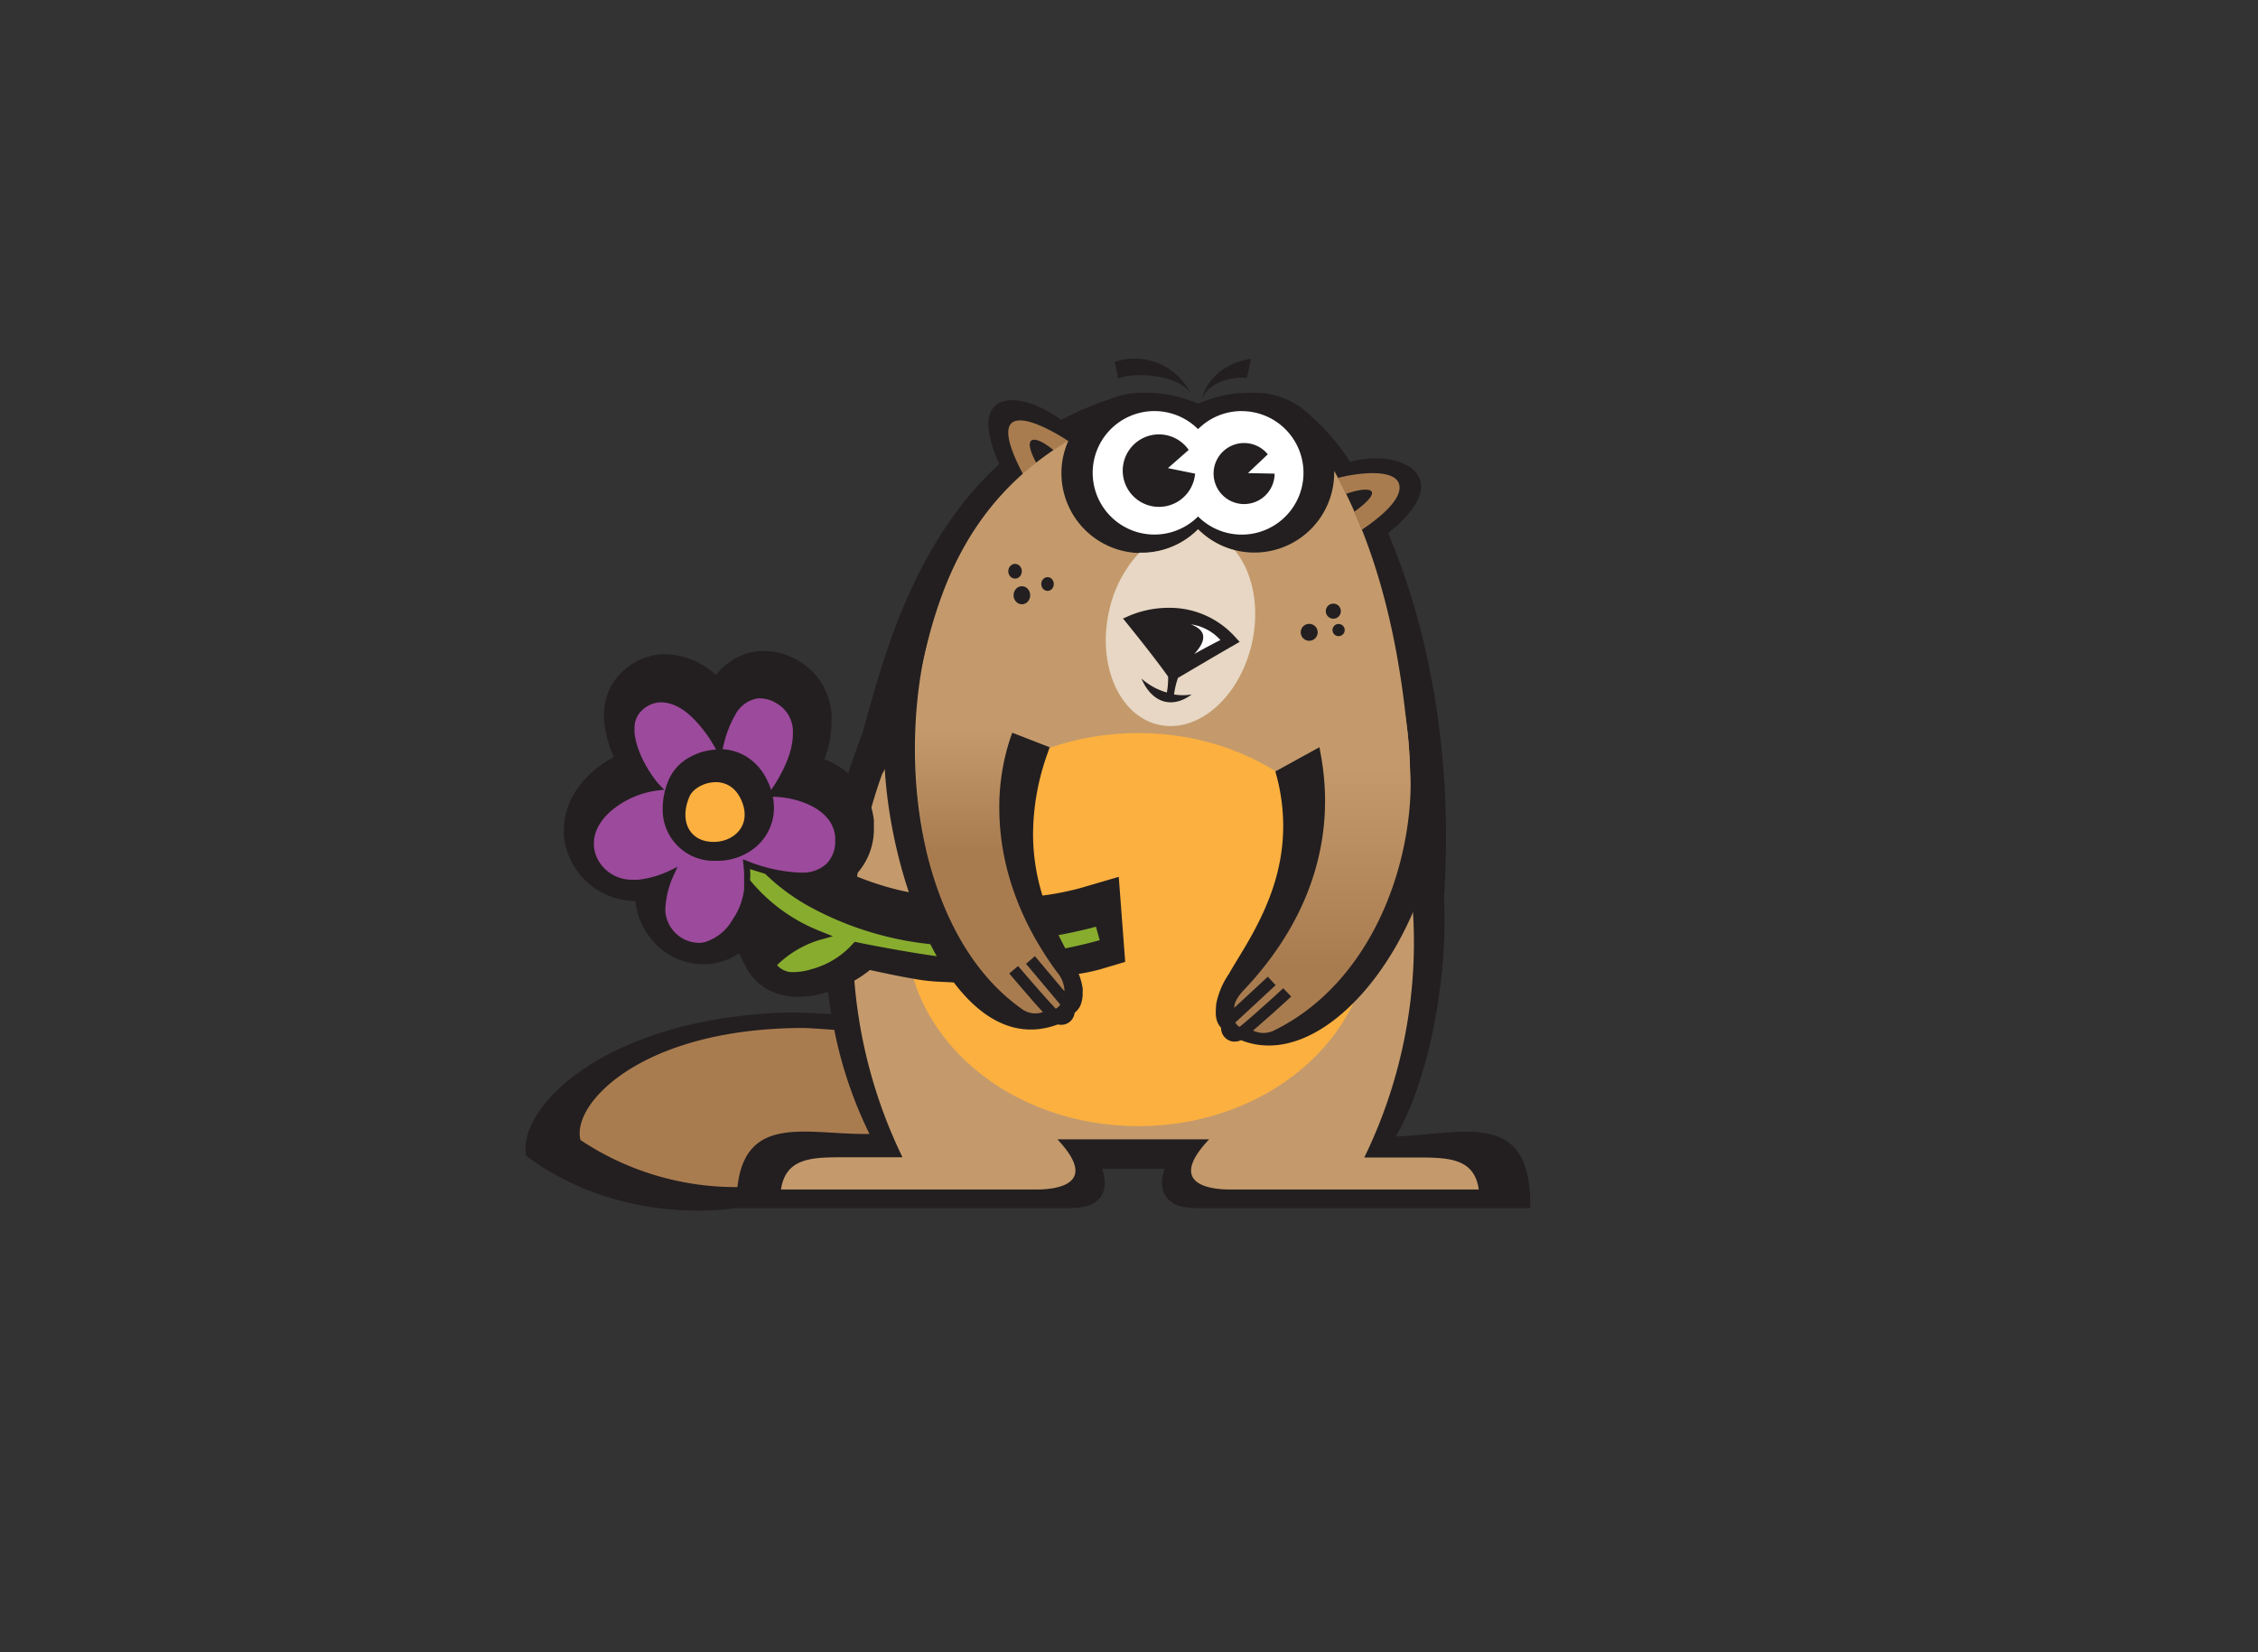 <svg id="Layer_1" data-name="Layer 1" xmlns="http://www.w3.org/2000/svg" xmlns:xlink="http://www.w3.org/1999/xlink" viewBox="0 0 410 300"><rect x="0" y="0" width="410" height="300" fill="#333333" stroke="none"/><defs><style>.cls-1{fill:#231f20;}.cls-2{fill:#a97c50;}.cls-3{fill:#c49a6c;}.cls-4{fill:#fbb040;}.cls-5{fill:url(#New_Gradient_Swatch_7);}.cls-6{fill:#fff;}.cls-7{fill:#e7d7c4;}.cls-8{fill:#88ac2e;}.cls-9{fill:#9c4a9c;}.cls-10{fill:url(#New_Gradient_Swatch_7-2);}</style><linearGradient id="New_Gradient_Swatch_7" x1="239.38" y1="139.07" x2="239.38" y2="175.55" gradientUnits="userSpaceOnUse"><stop offset="0" stop-color="#c49a6c"/><stop offset="1" stop-color="#a97c50"/></linearGradient><linearGradient id="New_Gradient_Swatch_7-2" x1="180.03" y1="132.2" x2="180.03" y2="154.5" xlink:href="#New_Gradient_Swatch_7"/></defs><title>identities</title><path class="cls-1" d="M227.78,71.36h-.25v0a23.79,23.79,0,0,0-10,2,23.76,23.76,0,0,0-10-2v0h-.25A14.49,14.49,0,1,0,217.54,96.1a14.49,14.49,0,1,0,10.25-24.75Z"/><path class="cls-1" d="M253.41,206.35c4.94-7.94,9.62-26.2,8.79-43.55,1.79-26.74-3.25-49.85-10.16-66,13-10.31,2.13-15.47-6.88-12.94a39.4,39.4,0,0,0-6.58-7.81h-.08a14.45,14.45,0,0,0-10.72-4.74h-.25v0a23.79,23.79,0,0,0-10,2,23.76,23.76,0,0,0-10-2v0h-.25a14.44,14.44,0,0,0-5.68,1.16l-.06,0a56.08,56.08,0,0,0-8.84,3.78c-7.25-5.44-17.6-6.06-11.25,8-16,14.66-21.38,36.47-24.8,48.71-2.32,6.07-4,11.69-4.46,13.43-2.56,8.27-3.81,22.82-1.25,37.74-3.83-.24-7.1-.35-9.09-.26-33.34,1.43-48.06,18-46.3,26,9.81,7.41,23.79,11.36,38.33,9.47h60.62c6.35,0,6.7-4.06,5.64-7.13h11.32c-1.06,3.08-.71,7.13,5.64,7.13h60.76C278.1,201.28,266,205.89,253.41,206.35Z"/><path class="cls-2" d="M157.88,205.89A76,76,0,0,1,151.49,187c-2.9-.22-5-.35-5.8-.35-29.32.1-42,13.84-40.28,20.35a50.87,50.87,0,0,0,28.49,8.54C135.41,202,146.87,206.1,157.88,205.89Z"/><path class="cls-2" d="M242.94,86.76c.51,1,1,1.92,1.49,2.91,4.05-1.46,7.44-1.1,1.5,3.24.47,1.07.92,2.16,1.36,3.27,3-2,7-5.21,6.84-7.8C253.89,85,247,85.75,242.94,86.76Zm-51.62-5c.85-.58,1.73-1.14,2.64-1.69-4.77-3.16-16-8.81-8.22,6q1.16-1,2.42-2C185.24,78.57,188.27,79.15,191.32,81.76Z"/><path class="cls-3" d="M256.17,210.17h-8.45a89.1,89.1,0,0,0,7.66-54.53c1.06-5.16.93-17.08.06-23.74-2-19.75-6.68-34.71-13.18-46.4,0,.12,0,.23,0,.35A14.49,14.49,0,0,1,217.54,96.1,14.49,14.49,0,0,1,194,80c-19,11.31-23.93,28.66-26.8,41.75l-.75,2.39-2.35,8.57s-2.7,5.63-3.94,7.88a89.59,89.59,0,0,0,3.71,69.54h-9.68c-6.3,0-11.47-.22-12.38,5.85h46.36c3.83,0,11.47-1,3.83-9.11h27.55c-7.66,8.1,0,9.11,3.82,9.11h45.14C267.65,209.95,262.47,210.17,256.17,210.17Z"/><ellipse class="cls-4" cx="206.67" cy="168.79" rx="42.12" ry="35.69"/><path class="cls-5" d="M250.64,131l-13.13,6.38c.16,6.11-.05,25.35-9,35.18s-5.9,14.42-2.43,16,17,1.82,28.95-31.63c1.68-4.7,1.32-22.58-.12-28.15"/><path class="cls-1" d="M261.53,140.61,256,138c1.34,16.8-6.08,40-24.7,49.12a4.32,4.32,0,0,1-3.77,0c.94-.8,2-1.77,3.12-2.73,2-1.79,3.81-3.44,3.81-3.45L233,179.44s-2,1.88-4.19,3.78c-1.07,1-2.16,1.91-3,2.63l-.73.6a2.12,2.12,0,0,1-.78-.78l7.33-6.79-1.42-1.54h0l-6.1,5.65v0c0-.83.48-1.9,1.73-3.21,12.09-12.77,14.77-25.46,14.76-34.37a46.62,46.62,0,0,0-.76-8.3l-.26-1.44-8,4.4.21.79A35.31,35.31,0,0,1,233,150c0,8-2.82,14.58-5.76,19.89-1.47,2.66-3,5-4.14,7a14.64,14.64,0,0,0-2.25,5.32,15.63,15.63,0,0,0-.09,1.57,4.58,4.58,0,0,0,.31,1.84,3.94,3.94,0,0,0,.65,1h0a2.47,2.47,0,0,0,2.51,2.51h0A3,3,0,0,0,225,189a1.78,1.78,0,0,0,.33-.14C241.8,195.48,262.46,167.22,261.53,140.61Z"/><path class="cls-6" d="M225.46,74.64a11.17,11.17,0,0,0-7.92,3.28,11.21,11.21,0,1,0,0,15.86,11.21,11.21,0,1,0,7.92-19.13Z"/><path class="cls-1" d="M212.07,85l3.77-3.31A6.58,6.58,0,1,0,217,86Z"/><path class="cls-1" d="M226.6,85.9l3.6-3.41A5.54,5.54,0,1,0,231.44,86Z"/><path class="cls-7" d="M217.54,96.11a14.44,14.44,0,0,1-10.24,4.24h-.42a22.44,22.44,0,0,0-5.5,10.62c-2.19,9.79,1.85,19,9,20.62s14.74-5,16.94-14.81c1.47-6.6.12-12.94-3.11-16.86A14.48,14.48,0,0,1,217.54,96.11Z"/><path class="cls-1" d="M223.94,117.21l1.15-.66-.91-1a16,16,0,0,0-12-5.19,18.43,18.43,0,0,0-7,1.39l-1.27.55.87,1.07c2.23,2.77,5.28,6.61,7.32,9.48a13.58,13.58,0,0,1-.23,2.89,11.9,11.9,0,0,1-4.61-2.53c1.87,4.35,5.48,5.59,9.13,2.88a9.48,9.48,0,0,1-3.21,0,14.81,14.81,0,0,1,.71-3C216.86,121.34,221.81,118.42,223.94,117.21Z"/><ellipse class="cls-1" cx="184.31" cy="103.72" rx="1.23" ry="1.34"/><ellipse class="cls-1" cx="190.21" cy="106.04" rx="1.14" ry="1.25"/><ellipse class="cls-1" cx="185.55" cy="108.08" rx="1.51" ry="1.64"/><circle class="cls-1" cx="242.1" cy="110.97" r="1.37"/><circle class="cls-1" cx="243.06" cy="114.4" r="1.11"/><circle class="cls-1" cx="237.72" cy="114.81" r="1.54"/><path class="cls-1" d="M216.14,71.31a11.37,11.37,0,0,0-13.73-5.61l.64,3.06C205.66,67.55,213.61,67.86,216.14,71.31Z"/><path class="cls-1" d="M218.37,72.31c0-1.08,1.91-6.09,8.79-7.16l-.73,3.48C224,68.28,219.43,69.33,218.37,72.31Z"/><path class="cls-6" d="M216.24,113.36a8.91,8.91,0,0,1,5.36,2.85s-2.43,1.22-4.75,2.54C219.87,115.46,218.12,114.11,216.24,113.36Z"/><path class="cls-1" d="M145.32,120.21h0Zm57.82,39-6.84,2A50,50,0,0,1,182.65,163a3.45,3.45,0,0,0-1.71.36l-2.29,0,0-.07-7.23-.4A52.06,52.06,0,0,1,155.24,159l.11-.11a12.09,12.09,0,0,0,3.33-8.59q0-.44,0-.9c0-.09,0-.22,0-.39V149a12.38,12.38,0,0,0-3.21-7.19,16.1,16.1,0,0,0-5.32-3.79l-.45-.19A19.87,19.87,0,0,0,151,130.9c0-.38,0-.77,0-1.17a12.49,12.49,0,0,0-1.54-5.19,12,12,0,0,0-4.1-4.33,12.36,12.36,0,0,0-6.62-2q-.47,0-.92,0h0a11,11,0,0,0-5.67,2.24,12.85,12.85,0,0,0-2.14,2.08q-.43-.37-.9-.73a13.75,13.75,0,0,0-8.35-3l-.64,0h-.13a11.55,11.55,0,0,0-7.59,3.78,10.22,10.22,0,0,0-2.2,3.81,11.64,11.64,0,0,0-.53,3.54c0,.43,0,.83.05,1.21v.05a20.18,20.18,0,0,0,1.74,6.25,23.37,23.37,0,0,0-2.61,1.67,17.61,17.61,0,0,0-4.32,4.53,13.08,13.08,0,0,0-2.14,7.1q0,.49,0,.95v.06a13.1,13.1,0,0,0,7.36,10.54,14.18,14.18,0,0,0,5.65,1.34,11.79,11.79,0,0,0,.77,3.29,13.2,13.2,0,0,0,4,5.5,11.93,11.93,0,0,0,7.47,2.64q.44,0,.88,0h.08a11.67,11.67,0,0,0,1.73-.28h.1a12.51,12.51,0,0,0,3.76-1.68l1.21,2.39a9.81,9.81,0,0,0,4.52,4.44,11.54,11.54,0,0,0,5,1.07,17.61,17.61,0,0,0,5.09-.81,23.56,23.56,0,0,0,5.95-2.63,20.3,20.3,0,0,0,2-1.44c1.17.26,2.52.55,3.89.83s2.89.58,4.24.8a34.23,34.23,0,0,0,3.78.47l2.5.12v0l9.57.53v0h0c.17,0,.83,0,1.84-.08a8.3,8.3,0,0,0,2.24-.49l.4-.17c1.44-.18,3.49-.43,5.56-.71,1.43-.2,2.87-.41,4.2-.64a33.59,33.59,0,0,0,3.66-.8l4.47-1.33Z"/><path class="cls-8" d="M199,168.26c-3.47,1-17.17,4-27.89,3.36a58.49,58.49,0,0,1-24.41-7.16,37.76,37.76,0,0,1-7.77-5.8l-2.74-.85a10.21,10.21,0,0,1,0,2A31.17,31.17,0,0,0,148.75,169l2.48,1-2.59.72a18.92,18.92,0,0,0-7.54,4.52,3.71,3.71,0,0,0,3.13,1.26,11,11,0,0,0,3.11-.52,15.35,15.35,0,0,0,7.51-4.61l.36-.37.5.11c1.78.39,7.71,1.5,12.09,2.18h0l.43.06c1.16.18,2.2.32,3,.4v-.1a85.5,85.5,0,0,0,28.45-2.94Z"/><path class="cls-9" d="M139.26,141.58a12.8,12.8,0,0,1,.75,1.86c.27-.38.53-.78.79-1.18,1.75-2.85,3.18-6.05,3.17-9.06,0-.23,0-.47,0-.7a5.88,5.88,0,0,0-2.7-4.63,6,6,0,0,0-3.23-1.07l-.37,0a5.58,5.58,0,0,0-4.12,2.92,19.37,19.37,0,0,0-2.1,5.31c-.09.33-.16.66-.24,1a9.41,9.41,0,0,1,4.26,1.31A10.06,10.06,0,0,1,139.26,141.58Zm12.38,10.5c0-.08,0-.16,0-.21-.26-2.8-2.4-4.69-4.84-5.8a16.67,16.67,0,0,0-6.47-1.4,10.27,10.27,0,0,1,.2,2,9.29,9.29,0,0,1-3.36,7.18,10.89,10.89,0,0,1-7,2.45c-.31,0-.64,0-1,0a9.29,9.29,0,0,1-8.84-9.58,13.21,13.21,0,0,1,1.2-5.37h0a8.61,8.61,0,0,1,3.77-3.9,10.88,10.88,0,0,1,4.73-1.35,29.69,29.69,0,0,0-1.79-2.87c-2.28-3.07-5-5.71-8.27-5.7h-.3a5.22,5.22,0,0,0-3.4,1.76,4.35,4.35,0,0,0-1.06,3.05c0,.22,0,.44,0,.65.28,3,2,6.3,3.93,8.82.27.33.54.63.81.91l.67.68-1,.1a16.45,16.45,0,0,0-7.87,3.11c-2.18,1.62-3.91,3.85-3.91,6.54,0,.16,0,.32,0,.48a6.51,6.51,0,0,0,1,2.92,7,7,0,0,0,6.15,3.18,9.34,9.34,0,0,0,.94,0,17.84,17.84,0,0,0,5.94-1.78l1.15-.56-.52,1.17a16.34,16.34,0,0,0-1.69,6.43c0,.17,0,.34,0,.5a5.66,5.66,0,0,0,.35,1.58,6.18,6.18,0,0,0,5.61,4.12h.42a6.62,6.62,0,0,0,.8-.13A8.75,8.75,0,0,0,133,167a12.31,12.31,0,0,0,2.12-5.56c0-.55,0-1.1,0-1.64,0-.83,0-1.63-.1-2.38,0-.22,0-.43-.06-.65l-.07-.74.7.26a28.84,28.84,0,0,0,9.59,2.15c.32,0,.63,0,.93,0a6.26,6.26,0,0,0,4.05-1.69,5.72,5.72,0,0,0,1.49-4.13C151.66,152.44,151.66,152.26,151.64,152.08Z"/><path class="cls-4" d="M125.22,144.56c1.07-2.39,6.84-4.45,9.24.41s-1.34,8.22-5.46,7.88S123.39,148.67,125.22,144.56Z"/><path class="cls-10" d="M179.39,127.19l4.37,6.44,6.13,2.86c-7.34,17.36-4.37,21.32,1.25,33.38s1.32,15.53-2.48,16-26.06-17.21-21.94-61.28Z"/><path class="cls-1" d="M196.6,179.56a11.42,11.42,0,0,0-1.58-4.4c-2.6-5-7.44-12.65-7.44-23.78a43.88,43.88,0,0,1,2.67-14.7l.34-1-6.79-2.64-.35,1a39.59,39.59,0,0,0-2,12.65c0,8,2.2,18.56,10.49,29.84a5.55,5.55,0,0,1,1.33,3.1,2.66,2.66,0,0,1,0,.35l-5.35-6.37L186.3,175h0l6.22,7.4a2.18,2.18,0,0,1-.82.75l-.7-.75c-2.34-2.54-6.13-7-6.14-7l-1.6,1.36s1.8,2.13,3.7,4.3c.83,1,1.68,1.91,2.41,2.7a4.09,4.09,0,0,1-3.75-.51c-20.41-14.29-24-51.45-14.45-75.72.94-2.39-9,15.29-9,15.29-6.64,20.78,7.51,71.57,29.89,63.19a2.79,2.79,0,0,0,.62.07h0a2.47,2.47,0,0,0,1.76-.73,2.53,2.53,0,0,0,.69-1.46,3.85,3.85,0,0,0,1-1.21,5.83,5.83,0,0,0,.45-2.6C196.61,179.92,196.6,179.74,196.6,179.56Z"/></svg>
